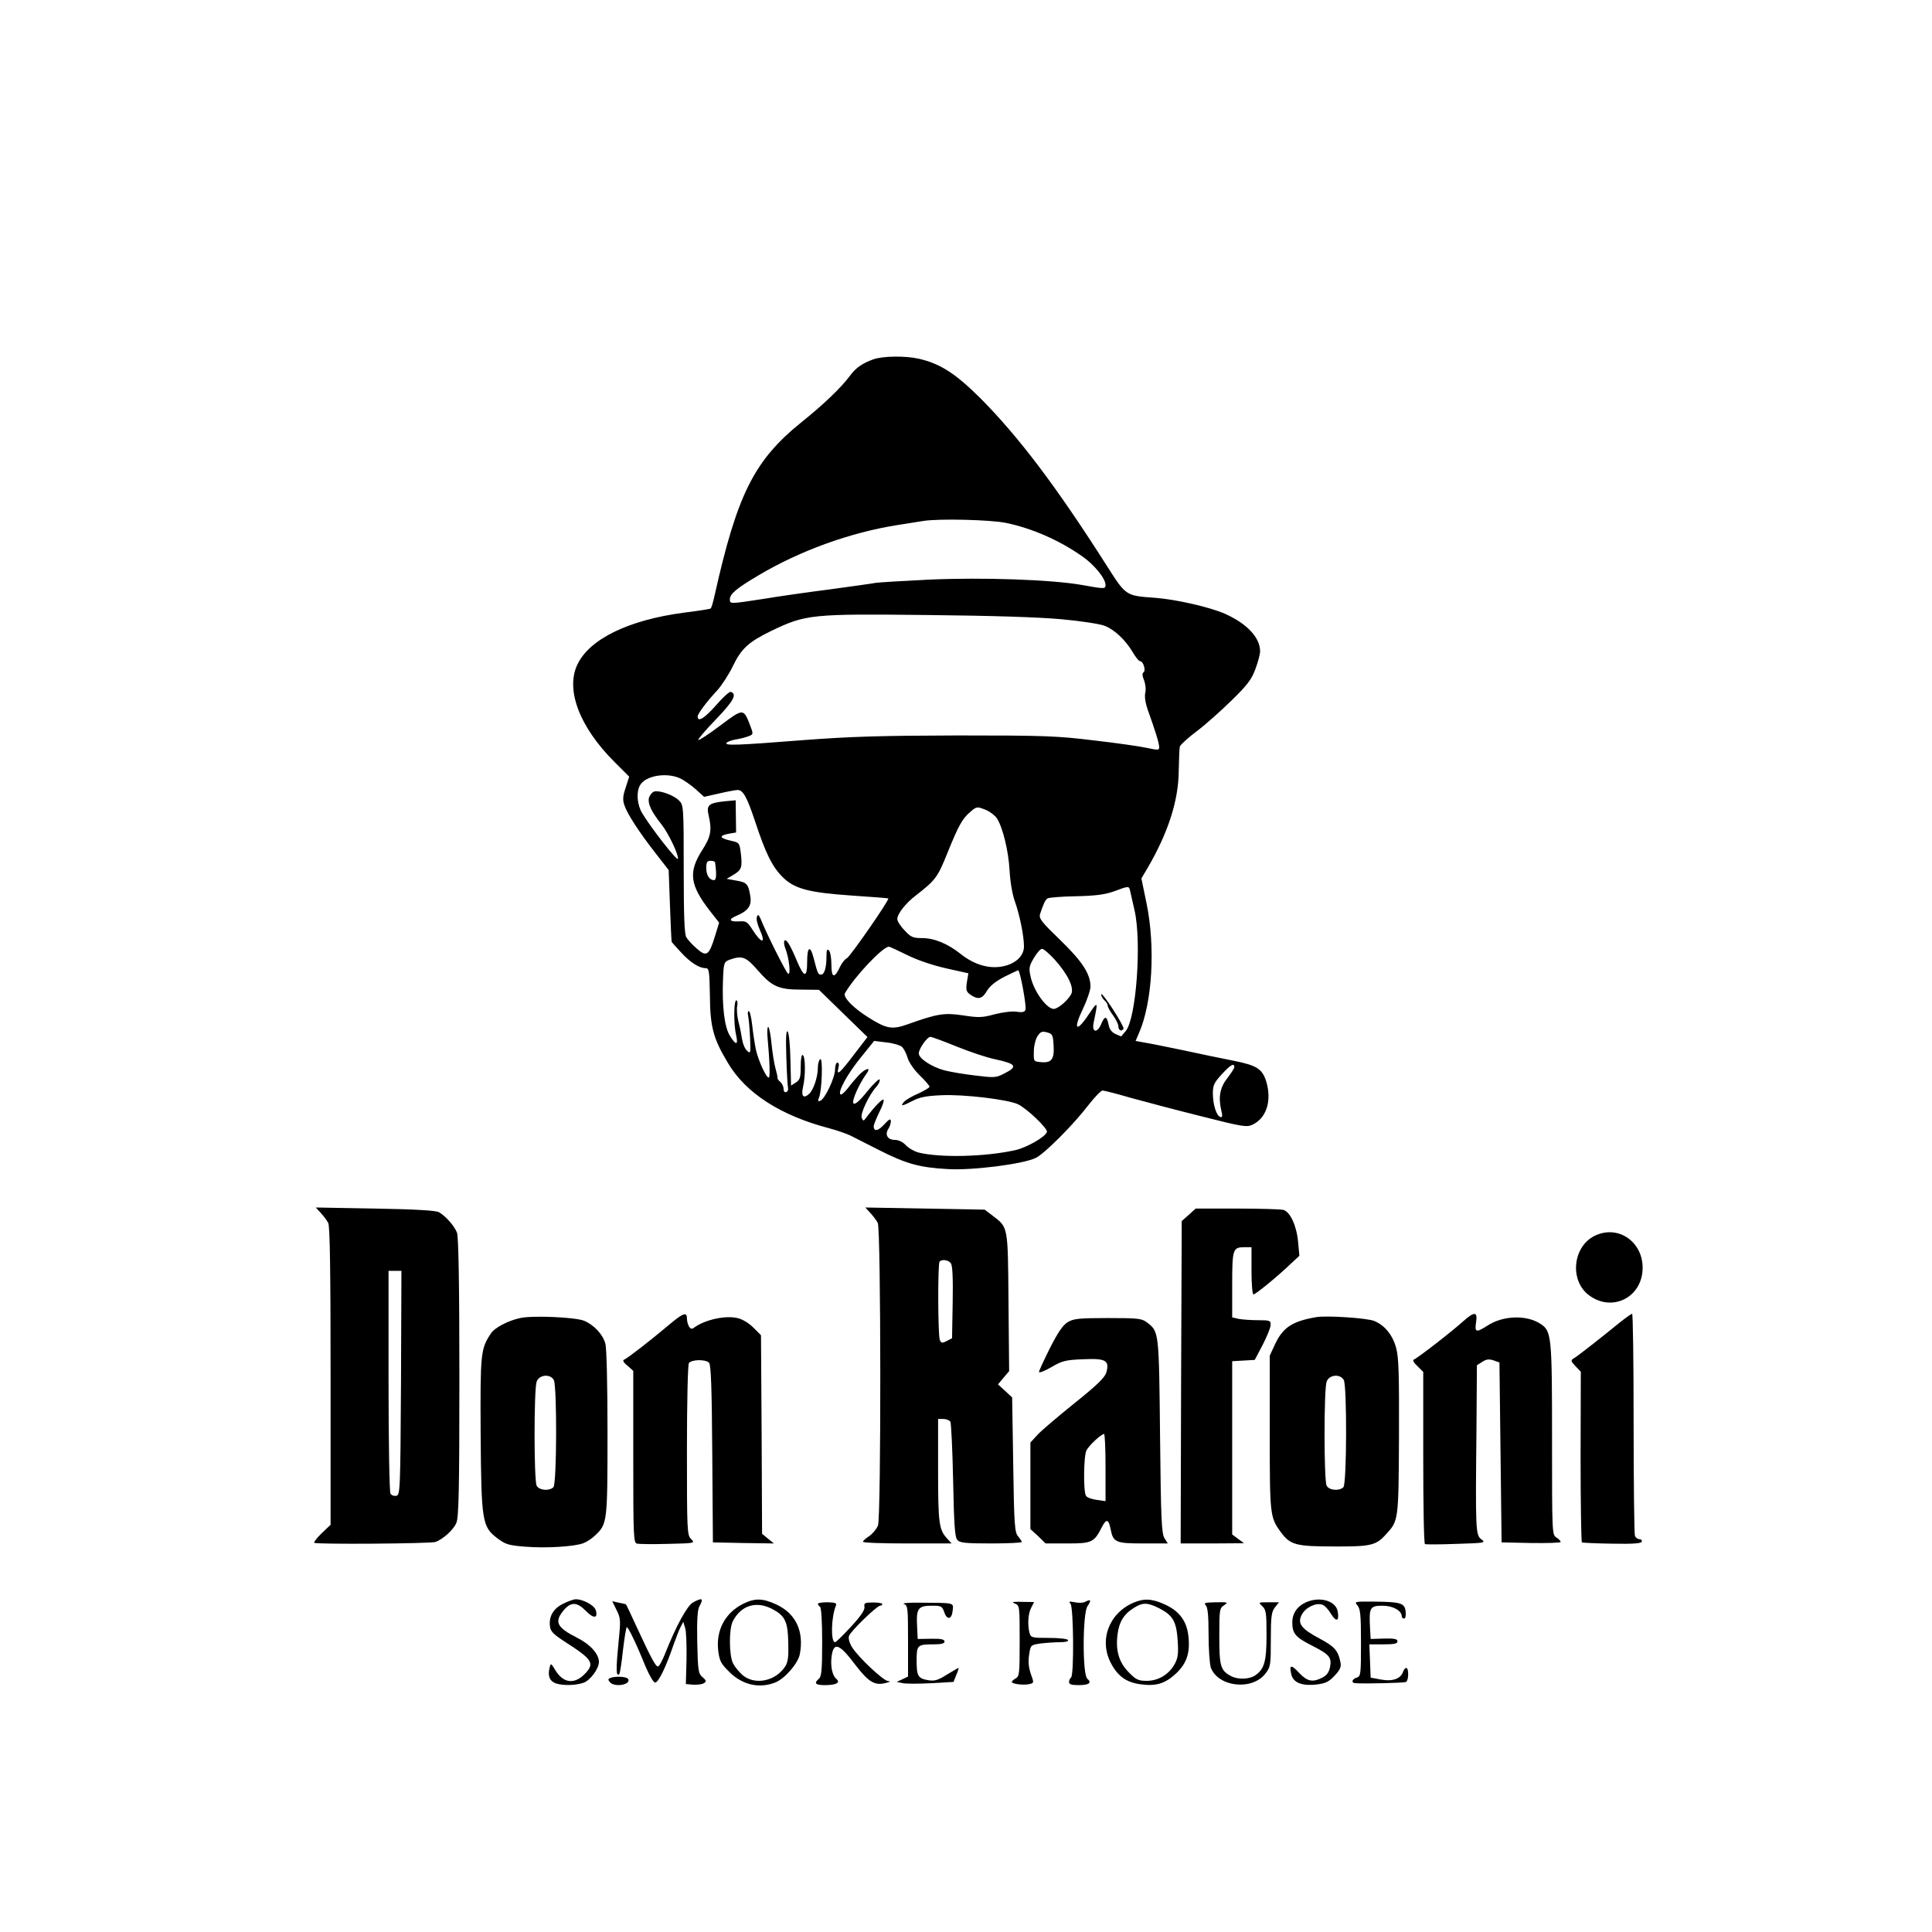 <?xml version="1.0" standalone="no"?>
<!DOCTYPE svg PUBLIC "-//W3C//DTD SVG 20010904//EN"
 "http://www.w3.org/TR/2001/REC-SVG-20010904/DTD/svg10.dtd">
<svg version="1.0" xmlns="http://www.w3.org/2000/svg"
 width="900pt" height="900pt" viewBox="0 0 900 900"
 preserveAspectRatio="xMidYMid meet">

<g transform="translate(0,900) scale(0.1,-0.1)"
fill="#000000" stroke="none">
<path d="M4068 7326 c-52 -19 -81 -39 -109 -77 -41 -55 -120 -131 -222 -213
-224 -180 -302 -336 -408 -809 -7 -32 -15 -60 -19 -62 -3 -2 -59 -11 -124 -19
-257 -34 -439 -122 -496 -241 -57 -118 10 -293 174 -456 l67 -67 -16 -50 c-14
-41 -15 -58 -6 -84 14 -41 68 -124 146 -224 l60 -77 6 -166 c3 -91 7 -167 8
-169 0 -1 20 -23 43 -48 44 -48 85 -74 115 -74 16 0 18 -12 20 -128 1 -145 16
-201 83 -312 83 -142 247 -247 473 -306 34 -9 77 -24 97 -33 19 -10 81 -41
136 -69 124 -63 188 -81 319 -88 112 -7 351 23 410 52 40 19 176 155 246 247
29 37 58 67 65 67 7 0 66 -15 131 -34 65 -18 213 -57 329 -86 193 -49 212 -52
239 -39 65 31 90 111 64 200 -19 60 -43 76 -154 98 -55 11 -163 33 -240 50
-77 16 -157 32 -177 35 l-38 7 16 37 c62 142 77 400 35 604 l-24 116 28 47
c97 166 145 316 146 454 1 53 3 103 5 113 3 9 38 41 78 71 40 30 113 95 163
144 73 71 94 99 111 146 12 32 22 69 22 83 0 64 -61 129 -164 175 -71 31 -224
66 -322 74 -141 10 -138 8 -229 151 -235 369 -410 600 -589 780 -116 115 -186
160 -286 183 -62 14 -168 13 -212 -3z m619 -762 c120 -25 247 -80 355 -156 56
-39 108 -103 108 -133 0 -19 -5 -19 -110 0 -143 25 -459 36 -710 25 -124 -6
-236 -13 -250 -15 -14 -3 -108 -16 -210 -30 -102 -13 -243 -33 -314 -45 -157
-24 -156 -24 -156 -2 0 25 29 50 132 111 193 115 427 200 648 235 52 8 106 17
120 19 71 12 316 6 387 -9z m261 -449 c89 -8 179 -22 200 -31 46 -19 95 -66
128 -121 14 -24 29 -43 35 -43 15 0 28 -44 16 -52 -7 -4 -6 -16 2 -36 7 -17
10 -44 6 -60 -4 -19 1 -50 15 -88 32 -89 50 -147 50 -165 0 -14 -6 -14 -57 -3
-32 7 -143 23 -248 35 -172 21 -232 23 -635 23 -361 -1 -497 -5 -721 -22 -305
-24 -363 -26 -355 -13 3 5 22 12 42 16 20 3 47 10 60 15 24 9 24 10 8 52 -31
79 -31 79 -139 -2 -53 -40 -99 -70 -102 -67 -3 3 34 46 82 96 82 85 100 118
69 128 -6 2 -37 -26 -68 -62 -54 -61 -86 -81 -86 -53 0 13 40 67 93 124 20 23
53 73 71 111 40 83 74 113 181 165 158 76 187 79 720 73 306 -3 527 -10 633
-20z m-1784 -739 c19 -8 52 -31 75 -51 l41 -37 71 16 c39 9 77 16 85 16 25 0
43 -31 80 -142 50 -152 81 -215 129 -263 55 -55 120 -73 325 -87 91 -6 166
-12 168 -13 7 -6 -179 -273 -193 -279 -8 -3 -23 -21 -32 -40 -26 -56 -40 -52
-40 10 0 31 -5 60 -12 67 -8 8 -11 1 -11 -28 0 -54 -10 -85 -25 -85 -14 0 -16
4 -35 78 -16 61 -30 52 -30 -19 0 -77 -15 -74 -49 8 -32 75 -48 100 -57 91 -3
-4 -2 -20 4 -35 18 -45 27 -127 13 -119 -9 6 -96 177 -128 256 -9 20 -12 22
-17 9 -4 -8 2 -35 13 -59 31 -69 9 -68 -35 1 -22 35 -29 39 -59 37 -48 -3 -54
9 -14 26 55 23 72 48 64 93 -9 55 -16 63 -66 71 l-44 8 32 19 c37 22 42 34 34
100 -6 49 -7 50 -48 59 -52 12 -55 23 -9 32 l35 6 -1 75 -1 75 -54 -5 c-72 -8
-83 -18 -72 -65 16 -70 11 -99 -31 -164 -64 -101 -56 -161 36 -280 l44 -56
-20 -65 c-27 -88 -39 -96 -84 -56 -20 17 -42 41 -49 53 -9 15 -12 104 -12 318
0 288 -1 298 -21 318 -25 26 -90 49 -116 43 -10 -3 -21 -17 -25 -30 -6 -27 10
-62 58 -123 33 -41 82 -145 77 -161 -4 -11 -123 141 -166 212 -24 39 -29 98
-11 130 23 44 118 62 183 35z m1431 -150 c18 -8 40 -25 49 -38 27 -42 54 -151
59 -243 3 -53 13 -113 25 -145 22 -62 42 -160 42 -209 0 -41 -34 -76 -87 -90
-67 -18 -142 2 -209 56 -58 46 -121 73 -178 73 -43 0 -53 4 -82 36 -19 19 -34
43 -34 52 0 25 38 74 88 112 90 70 100 83 146 198 52 128 69 158 105 189 31
27 32 27 76 9z m-1264 -243 c8 -57 6 -83 -5 -83 -21 0 -36 23 -36 57 0 26 4
33 20 33 11 0 20 -3 21 -7z m1934 -135 c3 -13 12 -52 20 -88 34 -148 8 -505
-41 -563 -11 -12 -19 -23 -20 -24 0 -2 -12 3 -27 10 -18 8 -29 22 -33 45 -8
40 -18 41 -34 2 -18 -43 -44 -41 -36 3 22 106 22 107 -24 39 -57 -85 -72 -68
-25 29 19 40 35 87 35 104 -1 59 -38 116 -141 216 -87 84 -100 100 -94 121 16
48 24 66 35 73 7 4 67 9 133 10 92 2 135 8 177 23 70 26 69 26 75 0z m-1039
-297 c48 -24 120 -48 182 -62 l103 -23 -7 -42 c-5 -36 -3 -44 17 -58 35 -24
55 -20 77 19 14 23 41 44 81 65 33 16 62 30 64 30 9 0 40 -169 34 -184 -4 -11
-15 -13 -42 -9 -21 3 -63 -2 -102 -12 -58 -16 -75 -16 -147 -5 -87 13 -120 8
-259 -42 -71 -25 -97 -21 -181 32 -72 45 -120 95 -110 113 44 77 176 217 205
217 4 0 42 -18 85 -39z m687 -21 c62 -69 92 -132 77 -161 -16 -30 -61 -68 -81
-69 -33 0 -93 82 -108 150 -9 40 -7 50 15 87 14 24 31 43 38 43 8 0 34 -23 59
-50z m-1384 -49 c67 -77 98 -91 203 -91 l83 -1 113 -110 113 -110 -57 -74
c-71 -94 -88 -109 -79 -72 5 17 3 27 -4 27 -6 0 -11 -15 -11 -32 0 -38 -48
-139 -69 -146 -11 -4 -12 0 -6 14 14 33 19 188 6 180 -6 -4 -11 -21 -11 -38 0
-44 -20 -105 -41 -124 -27 -24 -38 -10 -28 33 12 52 11 140 -1 148 -6 4 -10
-16 -10 -53 0 -51 -3 -62 -23 -75 l-22 -14 -3 121 c-1 66 -7 125 -13 131 -7 7
-9 -30 -6 -120 2 -71 6 -136 8 -144 2 -7 -2 -16 -8 -18 -8 -3 -13 3 -13 15 0
11 -7 25 -15 32 -8 6 -14 15 -13 18 1 4 -4 25 -10 47 -6 22 -14 73 -18 113 -4
40 -10 75 -15 78 -4 2 -6 -17 -4 -43 11 -122 13 -193 6 -193 -12 0 -48 78 -60
131 -5 25 -13 76 -17 113 -4 36 -11 66 -16 66 -4 0 -6 -10 -3 -22 3 -13 7 -58
9 -101 3 -74 3 -77 -14 -62 -10 9 -20 33 -23 53 -3 20 -10 57 -17 82 -6 25 -9
57 -6 73 3 15 1 27 -4 27 -12 0 -13 -111 -1 -162 11 -48 -1 -49 -29 -3 -25 40
-37 137 -32 262 3 78 5 82 30 92 59 21 77 14 131 -48z m1379 -350 c4 -65 -9
-83 -57 -79 -36 3 -36 3 -35 49 0 26 8 58 17 72 14 21 21 24 44 18 26 -7 28
-12 31 -60z m-452 -6 c62 -25 142 -52 178 -59 101 -22 109 -34 44 -67 -39 -20
-46 -20 -136 -9 -52 6 -116 17 -143 24 -59 16 -119 55 -119 79 0 21 39 77 54
77 6 0 61 -20 122 -45z m-255 -1 c9 -8 21 -31 27 -52 6 -21 31 -57 57 -82 25
-24 45 -48 45 -52 0 -5 -24 -19 -52 -32 -29 -12 -59 -30 -67 -39 -18 -22 -10
-21 41 5 32 17 64 23 133 26 105 5 310 -20 357 -42 42 -20 140 -114 135 -129
-7 -23 -94 -73 -148 -85 -140 -31 -349 -36 -450 -11 -19 5 -46 20 -59 34 -14
15 -34 25 -52 25 -33 0 -47 24 -30 51 7 10 12 27 12 36 -1 14 -8 10 -31 -15
-28 -31 -49 -35 -49 -8 0 6 12 36 26 65 15 28 23 55 20 58 -6 6 -42 -32 -83
-86 -10 -14 -12 -14 -19 2 -7 19 33 105 68 144 11 12 18 27 16 34 -2 6 -28
-18 -58 -55 -36 -45 -57 -63 -64 -56 -10 10 24 87 60 138 24 32 -1 28 -34 -5
-15 -16 -39 -44 -53 -63 -15 -19 -30 -32 -34 -28 -13 12 33 96 95 172 l62 77
57 -7 c31 -3 63 -13 72 -20z m1549 -95 c0 -5 -14 -27 -30 -48 -36 -44 -45 -89
-32 -148 8 -33 7 -40 -4 -36 -18 7 -34 58 -34 110 0 37 6 50 41 88 41 45 59
55 59 34z"/>
<path d="M5130 4368 c0 -9 7 -21 15 -28 8 -7 15 -18 15 -24 0 -7 11 -27 25
-46 14 -19 25 -42 25 -52 0 -18 15 -25 24 -10 2 4 -20 45 -50 91 -30 46 -54
77 -54 69z"/>
<path d="M1494 3350 c13 -14 29 -35 35 -47 8 -15 11 -222 11 -714 l0 -692 -41
-39 c-23 -22 -38 -42 -35 -45 8 -8 542 -4 565 4 35 13 84 57 97 89 11 27 14
149 14 678 0 431 -4 654 -11 673 -11 31 -53 78 -84 96 -13 8 -113 14 -297 17
l-277 5 23 -25z m374 -792 c-3 -503 -4 -523 -22 -526 -10 -2 -22 2 -27 10 -5
7 -9 244 -9 526 l0 512 30 0 30 0 -2 -522z"/>
<path d="M4054 3350 c13 -14 29 -35 35 -47 15 -29 16 -1367 1 -1409 -6 -16
-24 -38 -40 -49 -17 -11 -30 -23 -30 -27 0 -5 93 -8 207 -8 l206 0 -21 23
c-38 41 -42 71 -42 318 l0 239 24 0 c14 0 28 -6 33 -12 4 -7 10 -130 13 -274
4 -201 8 -265 19 -277 11 -14 36 -17 157 -17 79 0 144 3 144 7 0 3 -8 15 -17
26 -16 17 -19 52 -23 333 l-5 314 -33 31 -33 30 26 31 26 31 -3 321 c-3 358
-1 347 -74 403 l-37 28 -278 5 -278 5 23 -25z m375 -234 c8 -9 11 -66 9 -182
l-3 -168 -25 -13 c-21 -11 -26 -10 -32 5 -9 22 -10 357 -1 365 11 12 40 8 52
-7z"/>
<path d="M5538 3341 l-33 -29 -3 -751 -2 -751 147 0 148 1 -27 20 -28 21 0
403 0 404 53 3 52 3 37 70 c20 39 37 80 37 93 1 20 -3 22 -58 22 -32 0 -73 3
-90 6 l-31 7 0 151 c0 167 3 176 57 176 l33 0 0 -110 c0 -60 4 -110 9 -110 10
0 114 85 174 143 l40 37 -6 65 c-7 76 -37 140 -69 149 -13 3 -110 6 -215 6
l-193 0 -32 -29z"/>
<path d="M7435 3246 c-105 -45 -126 -202 -39 -275 108 -88 255 -18 256 122 1
121 -111 200 -217 153z"/>
<path d="M3110 2823 c-76 -64 -186 -150 -203 -157 -8 -3 -2 -14 16 -28 l27
-24 0 -401 c0 -374 1 -401 18 -404 9 -2 74 -3 144 -1 126 3 127 3 107 23 -18
18 -19 36 -19 412 0 220 4 398 9 407 12 17 76 19 94 2 9 -10 13 -112 15 -425
l3 -412 142 -3 142 -2 -27 22 -28 23 -2 462 -3 463 -36 36 c-21 21 -51 39 -74
44 -56 13 -147 -7 -198 -42 -14 -11 -19 -10 -27 2 -5 8 -10 25 -10 38 0 33
-18 26 -90 -35z"/>
<path d="M6815 2844 c-53 -48 -212 -171 -228 -177 -8 -3 -2 -14 16 -31 l27
-27 0 -399 c0 -219 3 -401 8 -403 4 -2 70 -2 146 1 134 4 138 5 117 21 -27 20
-28 39 -23 518 l2 293 25 16 c18 12 31 14 52 7 l28 -10 5 -419 5 -419 138 -3
c75 -1 137 1 137 5 0 5 -9 14 -20 21 -20 12 -20 23 -20 457 0 480 -2 505 -54
538 -65 43 -176 39 -248 -9 -52 -33 -59 -31 -52 16 8 51 -7 52 -61 4z"/>
<path d="M7555 2847 c-93 -76 -204 -163 -221 -173 -18 -11 -18 -13 5 -38 l25
-26 -1 -396 c0 -217 3 -396 6 -399 4 -2 67 -5 141 -6 95 -2 135 1 138 9 2 7
-3 12 -11 12 -8 0 -18 7 -21 16 -3 9 -6 245 -6 525 0 280 -3 509 -7 509 -5 -1
-26 -16 -48 -33z"/>
<path d="M2423 2860 c-56 -12 -120 -45 -137 -73 -47 -71 -49 -92 -47 -465 3
-411 7 -434 78 -488 37 -28 52 -33 129 -39 96 -8 228 0 271 16 16 6 41 22 56
37 56 53 57 61 57 476 0 225 -4 396 -10 417 -12 43 -52 86 -98 106 -40 17
-240 26 -299 13z m157 -289 c15 -29 14 -483 -2 -499 -19 -19 -66 -15 -78 7
-13 25 -13 451 0 485 12 33 64 37 80 7z"/>
<path d="M6130 2864 c-110 -19 -153 -48 -189 -123 l-26 -56 0 -360 c0 -385 1
-393 52 -463 44 -59 70 -66 248 -66 171 -1 195 5 241 56 59 64 59 63 61 453 1
290 -1 371 -13 415 -16 60 -52 105 -101 126 -31 14 -226 27 -273 18z m130
-293 c15 -29 14 -483 -2 -499 -19 -19 -66 -15 -78 7 -13 25 -13 451 0 485 12
33 64 37 80 7z"/>
<path d="M4974 2841 c-23 -14 -46 -48 -83 -121 -28 -56 -51 -106 -51 -111 0
-6 26 4 57 22 51 30 68 34 148 37 106 5 124 -5 109 -61 -8 -25 -42 -58 -149
-144 -77 -62 -155 -128 -172 -147 l-33 -36 0 -201 0 -202 36 -33 35 -34 103 0
c113 0 123 5 160 78 20 39 31 35 40 -13 12 -60 24 -65 152 -65 l114 0 -15 24
c-14 21 -17 87 -21 476 -5 489 -5 486 -60 529 -25 19 -40 21 -183 21 -136 0
-160 -3 -187 -19z m176 -677 l0 -157 -41 6 c-23 3 -46 11 -50 19 -13 19 -11
186 2 211 11 23 68 76 82 77 4 0 7 -70 7 -156z"/>
<path d="M2623 1529 c-45 -22 -67 -59 -61 -105 2 -23 16 -37 68 -71 133 -85
143 -102 91 -154 -47 -46 -97 -39 -133 19 -22 36 -22 36 -28 12 -9 -37 0 -60
27 -71 33 -12 93 -11 131 2 32 11 72 66 72 97 0 37 -40 82 -102 113 -95 48
-107 74 -62 128 34 40 62 39 104 -4 36 -37 57 -34 45 5 -7 22 -59 50 -92 50
-10 0 -37 -9 -60 -21z"/>
<path d="M3228 1535 c-27 -15 -79 -110 -130 -239 -13 -32 -27 -59 -33 -59 -11
0 -30 35 -101 188 -25 55 -47 101 -48 101 0 1 -15 5 -33 8 l-31 7 20 -41 c20
-39 20 -47 8 -166 -11 -113 -10 -147 5 -132 3 3 11 53 17 111 7 59 15 107 18
107 7 0 45 -79 88 -185 16 -38 35 -71 43 -73 15 -3 51 71 88 180 11 31 25 67
32 80 l12 23 9 -30 c5 -16 7 -82 6 -145 l-3 -115 35 -3 c19 -1 42 2 49 7 13 8
11 13 -6 28 -20 17 -22 29 -25 163 -2 100 1 152 10 167 21 38 14 42 -30 18z"/>
<path d="M3462 1529 c-85 -43 -128 -124 -116 -221 6 -46 13 -59 54 -99 61 -59
139 -76 213 -46 45 19 105 89 113 132 20 106 -19 189 -110 231 -63 29 -99 30
-154 3z m142 -28 c54 -30 66 -58 68 -152 2 -68 -1 -92 -15 -113 -45 -68 -140
-87 -197 -40 -17 15 -37 39 -45 55 -19 36 -20 161 -1 197 39 76 113 97 190 53z"/>
<path d="M5057 1539 c-10 -6 -32 -7 -50 -3 -26 5 -30 4 -20 -7 14 -18 17 -336
2 -344 -5 -4 -9 -13 -9 -21 0 -10 12 -14 44 -14 49 0 64 11 41 30 -23 19 -22
306 1 338 19 27 16 34 -9 21z"/>
<path d="M5280 1534 c-116 -50 -162 -178 -103 -285 31 -58 72 -87 136 -95 71
-10 114 3 163 48 52 48 69 98 60 177 -8 70 -42 116 -110 147 -59 27 -97 29
-146 8z m120 -26 c64 -33 80 -61 86 -149 4 -59 2 -81 -13 -109 -26 -49 -76
-80 -131 -80 -38 0 -50 5 -82 38 -47 46 -64 103 -54 178 7 59 30 96 78 125 40
25 62 24 116 -3z"/>
<path d="M6084 1536 c-41 -18 -64 -52 -64 -94 0 -51 15 -69 88 -106 85 -43 96
-56 88 -101 -5 -25 -15 -39 -36 -50 -45 -23 -70 -18 -107 21 -38 41 -48 40
-38 -4 8 -40 49 -57 118 -49 43 5 58 13 85 42 26 28 31 41 26 63 -11 54 -29
73 -97 109 -86 46 -104 70 -83 111 17 33 65 57 95 47 11 -3 29 -22 40 -41 25
-41 40 -38 33 7 -7 51 -82 74 -148 45z"/>
<path d="M3810 1529 c0 -4 5 -11 10 -14 6 -4 10 -70 10 -164 0 -129 -3 -161
-15 -171 -25 -21 -17 -30 28 -30 53 0 74 12 53 29 -20 17 -29 64 -21 112 10
61 37 50 109 -46 64 -83 92 -99 146 -84 18 5 20 7 7 8 -22 1 -139 111 -168
158 -12 19 -18 41 -14 52 7 22 130 141 145 141 6 0 10 3 10 8 0 4 -19 7 -43 7
-38 0 -43 -3 -40 -20 3 -14 -17 -43 -62 -92 -37 -40 -70 -73 -75 -73 -21 0
-18 118 4 170 5 12 -3 15 -39 16 -25 0 -45 -3 -45 -7z"/>
<path d="M4211 1528 c18 -7 19 -18 19 -173 l0 -165 -27 -13 -26 -12 29 -6 c16
-3 76 -3 132 0 l104 6 13 33 c8 17 12 32 10 32 -2 0 -26 -14 -54 -31 -41 -26
-57 -31 -87 -26 -48 8 -54 19 -54 93 0 71 4 74 81 74 34 0 49 4 49 13 0 10
-16 14 -62 13 l-63 -1 -3 63 c-4 79 6 92 68 92 45 0 49 -2 59 -31 13 -38 35
-33 39 9 4 37 10 35 -150 36 -53 1 -88 -2 -77 -6z"/>
<path d="M4728 1530 c22 -9 22 -13 22 -174 0 -157 -1 -166 -21 -176 -11 -7
-18 -14 -15 -17 9 -9 58 -14 82 -8 21 5 21 6 6 47 -10 30 -13 57 -8 89 7 46 7
46 53 53 25 3 66 6 90 6 27 0 42 4 38 10 -3 6 -44 10 -89 10 -78 0 -84 1 -90
23 -10 38 -7 91 8 118 l13 26 -56 1 c-43 1 -51 -1 -33 -8z"/>
<path d="M5617 1522 c9 -10 13 -47 13 -136 0 -68 5 -136 10 -153 33 -92 193
-110 255 -29 24 31 25 40 25 158 0 108 3 129 19 150 l19 24 -49 0 c-48 0 -48
0 -29 -18 18 -17 20 -32 20 -134 0 -123 -10 -159 -52 -188 -26 -19 -80 -21
-111 -5 -51 26 -57 45 -57 185 0 125 1 132 22 146 21 14 18 15 -38 14 -51 -1
-58 -3 -47 -14z"/>
<path d="M6323 1522 c14 -16 17 -43 17 -175 0 -147 -1 -156 -20 -162 -22 -7
-27 -24 -7 -26 47 -3 229 1 237 6 13 8 13 65 1 65 -5 0 -12 -8 -15 -18 -11
-33 -50 -46 -103 -36 l-48 9 -3 78 -3 77 66 0 c50 0 65 3 65 14 0 11 -14 14
-62 13 l-63 -2 -3 54 c-5 92 0 101 58 101 49 0 90 -23 90 -50 0 -5 5 -10 11
-10 6 0 9 14 7 32 -4 40 -21 46 -147 47 -91 1 -93 0 -78 -17z"/>
<path d="M2842 1183 c-10 -4 -10 -8 -1 -19 21 -26 101 -12 85 15 -7 11 -60 14
-84 4z"/>
</g>
</svg>
